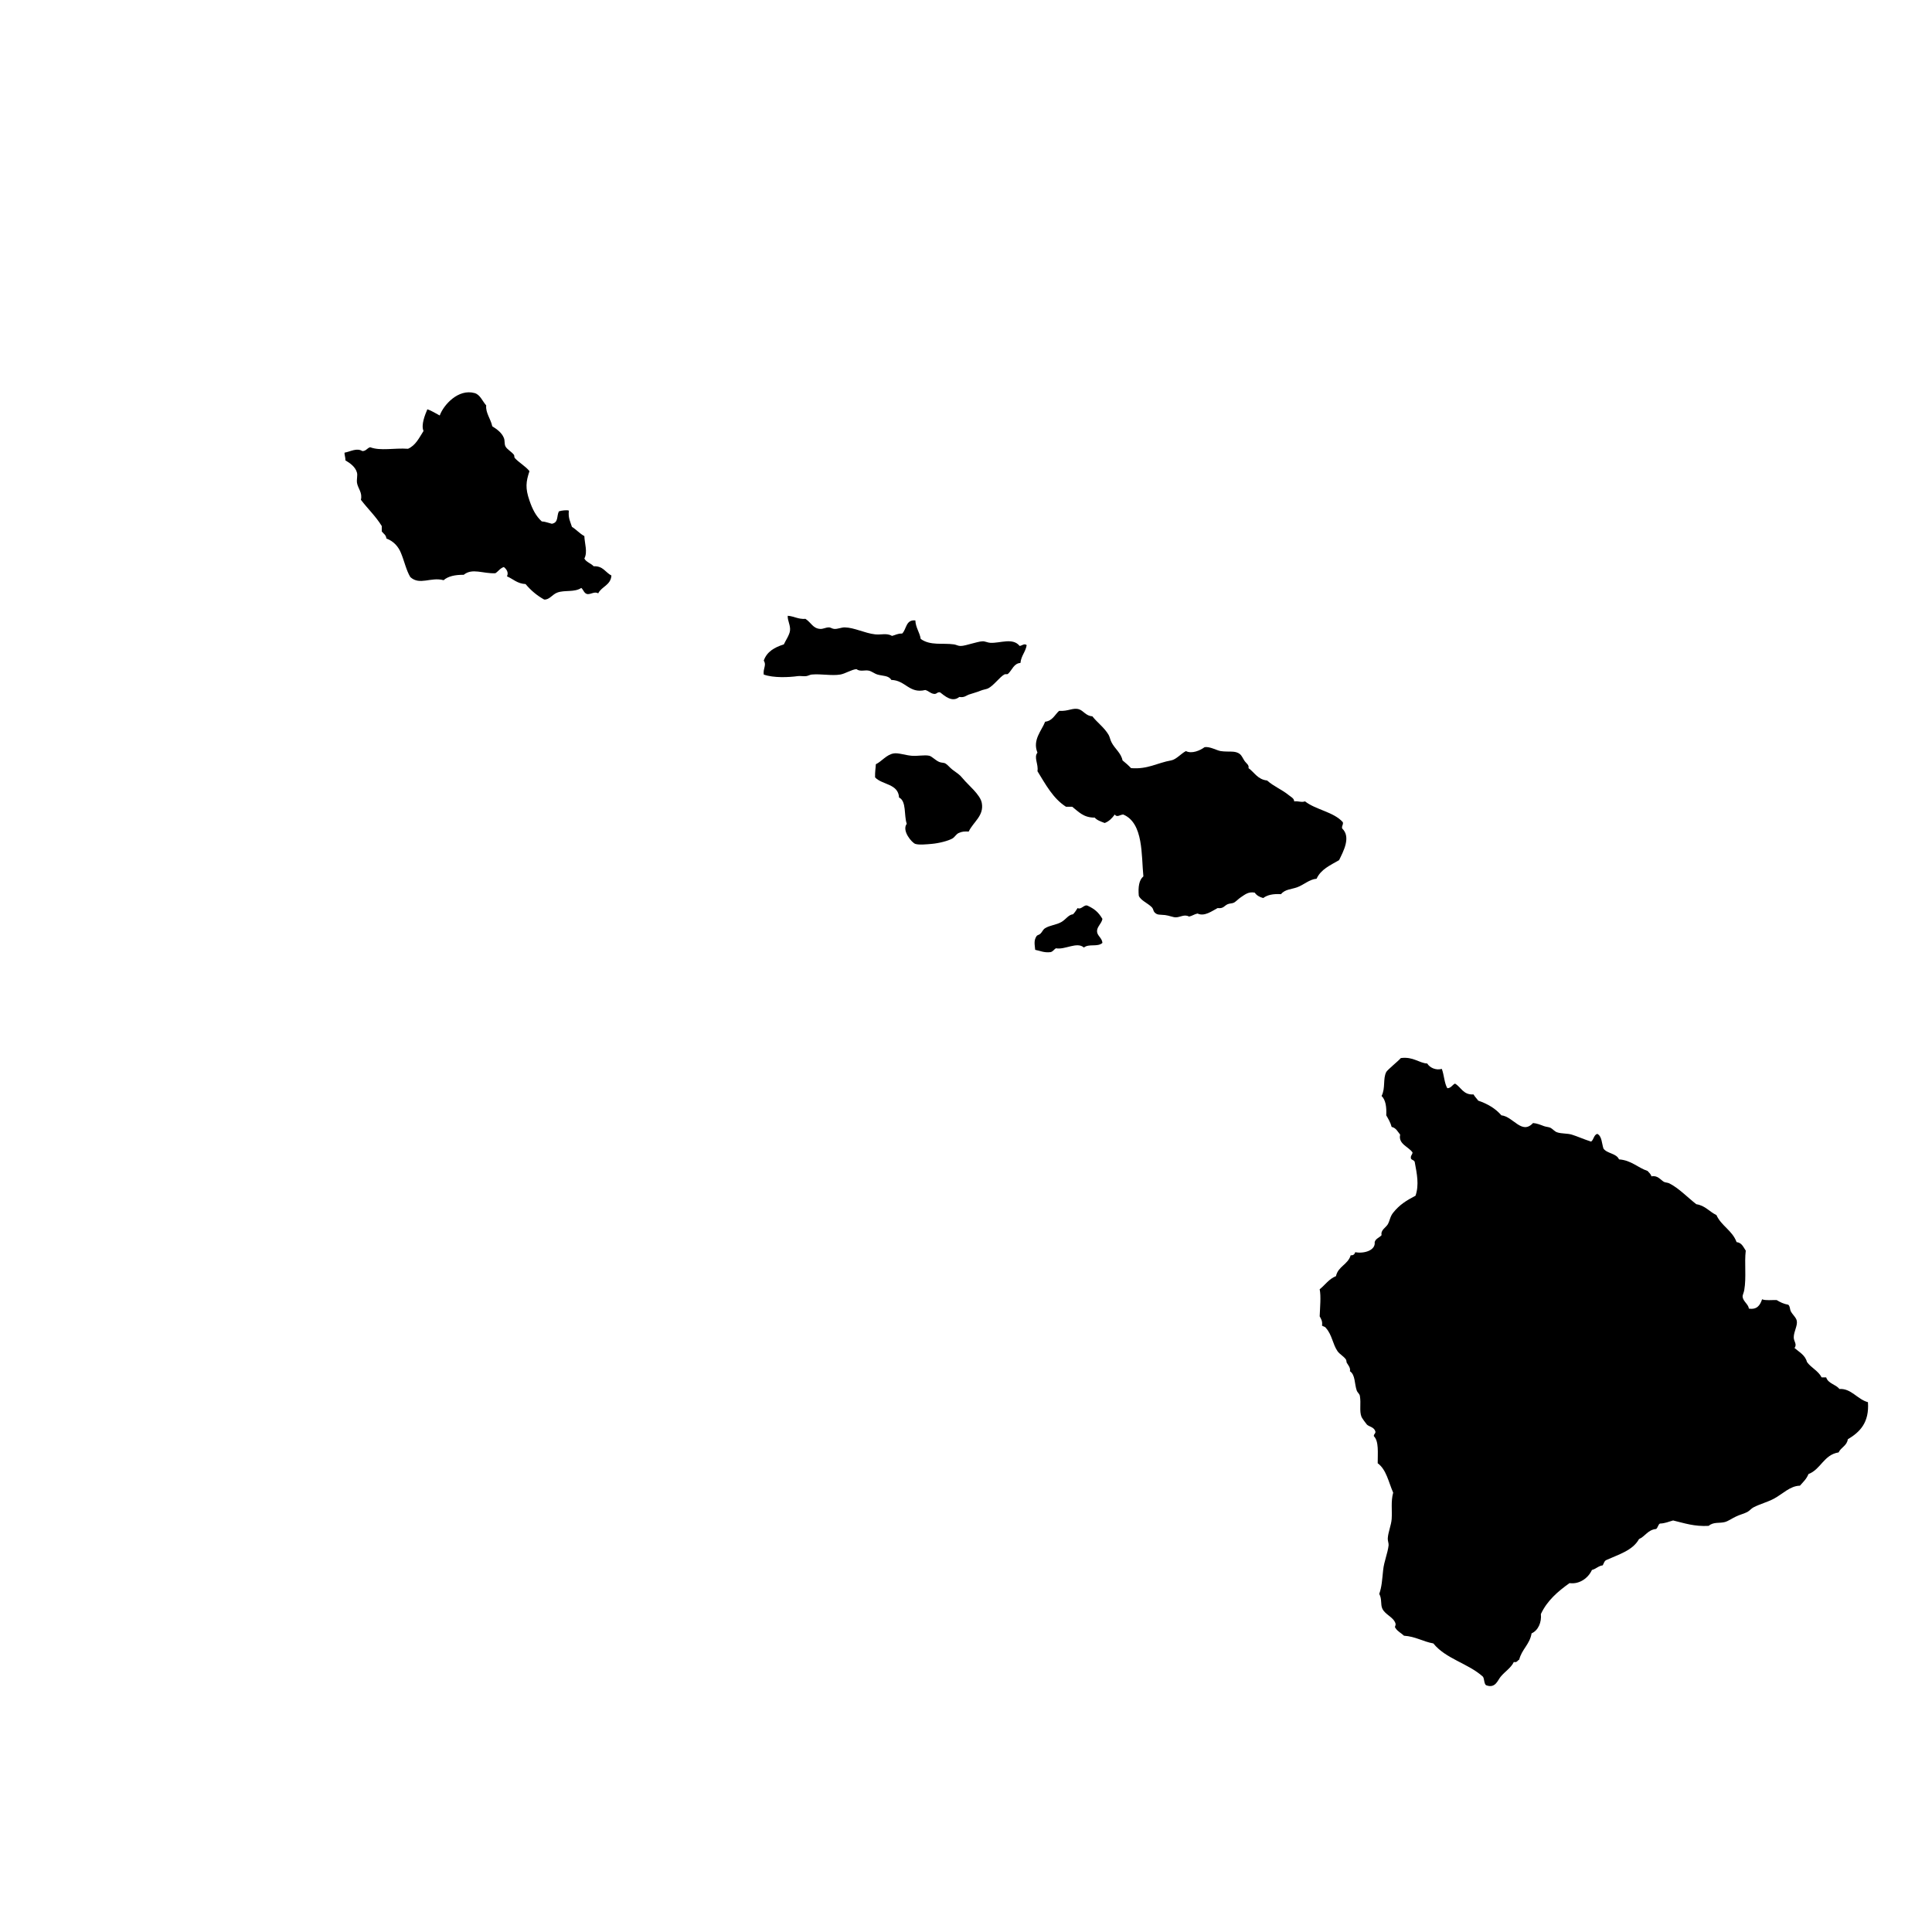 <svg
	xmlns="http://www.w3.org/2000/svg"
	viewBox="150 80 190 190"
	aria-label="Map of Hawaii">
	<path
		d="M120.172,105.804c1.31,0.166,2.229,0.711,3.274,1.142
		c0.359,0.929,1.415,1.168,1.894,1.982c1.422,0.147,2.224,0.917,3.651,1.065c1.068-0.658,2.118,0.38,3.192,0.451
		c0.513,0.039,0.879-0.289,1.374,0c0.896-0.162,0.962-1.165,1.817-1.366c0.13-0.36,0.371-0.602,0.607-0.841
		c0.489,0.248,0.726-0.242,1.298-0.147c-0.153-0.581-0.035-1.672,0.225-2.286c0-0.858,0-1.72,0-2.584
		c0.342-0.628,0.69-1.236,1.139-1.746c-0.071-0.814,0.419-1.056,0.684-1.522c0.248-1.074-0.313-1.493-0.602-2.133
		c-0.2-0.431-0.206-0.85-0.46-1.292c-0.838-0.475-1.245-1.386-2.431-1.519c-0.177-0.401-0.549-0.614-0.908-0.835
		c-0.555,0.658-1.693,0.28-2.508,0.682c-0.206-0.505-1.18-0.434-1.682-0.225c-0.153,0.378-0.324,0.726-0.607,0.835
		c-0.07,0.029-0.596,0.139-0.838,0.074c-0.501-0.133-0.66-1.121-1.062-1.215c-0.318-0.077-0.549,0.18-0.767,0.153
		c-0.449,0.578-0.974,0.744-1.741,1.142c-0.437,0.221-0.867,0.552-1.292,0.761c-0.271,0.124-0.607,0.212-0.92,0.377
		s-0.619,0.404-0.838,0.457c-0.159,0.042-0.844-0.077-1.215,0.074c-0.873,0.366-0.708,1.805-1.286,2.664
		c-0.425,0.622-1.269,0.791-1.67,1.292c-0.106,0.121-0.064,0.351-0.159,0.531c-0.13,0.251-0.266,0.266-0.307,0.458
		c-0.101,0.563,0.041,1.256,0.229,1.675C118.632,104.692,119.487,105.258,120.172,105.804z"/>
	<path
		d="M105.033,103.677c0.324-0.263,0.083-0.755-0.301-0.761
		C104.525,103.214,104.738,103.639,105.033,103.677z"/>
	<path
		d="M99.334,114.399c0.271,0.033,0.442,0.171,0.762,0.154
		c-0.101-0.561,0.289-0.625,0.448-0.915c0.064-0.23-0.071-0.28-0.065-0.458c0.644-0.947,1.139-2.05,1.971-2.811
		c1.092-0.188,2.076-0.318,2.891-0.911c-0.006-0.555,0.213-1.631,0.077-2.514c0.342-0.165,0.389-0.625,0.536-0.988
		c0.295-0.186,0.479-0.481,0.603-0.835c-0.178-0.304-0.277-0.685-0.685-0.761c-0.266,0.286-0.867,0.251-1.292,0.381
		c-0.112,0.313-0.23,0.661-0.454,0.911c-0.124,0.142-0.372,0.153-0.531,0.304c-0.153,0.147-0.313,0.431-0.454,0.61
		c-0.638,0.793-1.476,1.248-2.514,1.596c-0.371,0.817-1.257,1.121-1.752,1.829c-0.023,1.023-0.785,1.811-0.531,2.888
		C98.496,113.485,99.21,113.774,99.334,114.399z"/>
	<path
		id="oahu"
		name="Oahu"
		d="M190.129,124.134c-1.368-0.094-2.702,0.233-3.723-0.15
		c-0.307,0.077-0.39,0.375-0.767,0.378c-0.561-0.351-1.187,0.059-1.752,0.153c-0.03,0.188,0.1,0.486,0.082,0.761
		c0.431,0.254,0.985,0.623,1.139,1.212c0.071,0.26-0.047,0.655,0,0.994c0.089,0.558,0.555,0.956,0.384,1.669
		c0.666,0.876,1.469,1.628,2.053,2.584c0,0.18,0,0.357,0,0.531c0.165,0.218,0.425,0.336,0.454,0.69
		c0.714,0.271,1.18,0.791,1.439,1.442c0.325,0.776,0.514,1.693,0.915,2.354c0.926,0.846,2.012-0.036,3.274,0.307
		c0.442-0.393,1.132-0.537,1.976-0.531c0.855-0.693,1.882-0.095,3.115-0.154c0.295-0.188,0.472-0.499,0.832-0.61
		c0.242,0.188,0.501,0.531,0.307,0.915c0.607,0.259,1.009,0.72,1.829,0.761c0.507,0.608,1.109,1.121,1.829,1.522
		c0.524,0.035,0.784-0.496,1.292-0.685c0.72-0.271,1.681-0.003,2.359-0.457c0.219,0.18,0.266,0.542,0.602,0.607
		c0.407,0.018,0.685-0.283,1.063-0.077c0.336-0.678,1.232-0.793,1.298-1.75c-0.59-0.301-0.814-0.958-1.746-0.911
		c-0.266-0.295-0.727-0.396-0.915-0.761c0.343-0.643,0.023-1.469,0-2.207c-0.46-0.245-0.784-0.637-1.221-0.908
		c-0.147-0.481-0.39-0.873-0.301-1.596c-0.172-0.08-0.744-0.015-0.985,0.074c-0.236,0.484-0.018,1.095-0.69,1.218
		c-0.401-0.103-0.667-0.215-0.991-0.23c-0.561-0.507-0.921-1.194-1.21-2.056c-0.424-1.219-0.348-1.847,0-2.888
		c-0.371-0.475-1.009-0.82-1.445-1.292c-0.059-0.056-0.035-0.248-0.076-0.307c-0.236-0.313-0.69-0.543-0.838-0.835
		c-0.13-0.248-0.041-0.548-0.159-0.834c-0.213-0.54-0.737-0.891-1.139-1.142c-0.147-0.717-0.679-1.342-0.596-2.053
		c-0.401-0.457-0.596-1.065-1.15-1.218c-1.604-0.439-3.045,1.168-3.422,2.207c-0.401-0.204-0.755-0.452-1.216-0.611
		c-0.241,0.566-0.637,1.555-0.377,2.133C191.227,123.048,190.884,123.798,190.129,124.134z"/>
	<path
		id="molokai"
		name="Molokai"
		d="M225.107,146.337c0.962,0.348,2.479,0.277,3.352,0.154
		c0.247-0.036,0.572,0.041,0.838,0c0.194-0.03,0.348-0.136,0.524-0.154c0.95-0.085,1.971,0.142,2.814,0
		c0.478-0.077,1.133-0.504,1.593-0.531c0.36,0.277,0.82,0.062,1.222,0.15c0.295,0.068,0.554,0.298,0.843,0.38
		c0.502,0.151,1.109,0.083,1.363,0.531c1.404,0.035,1.758,1.375,3.339,0.991c0.325,0.085,0.49,0.327,0.838,0.38
		c0.307,0.047,0.313-0.201,0.613-0.153c0.461,0.357,1.192,1.026,1.895,0.457c0.501,0.083,0.666-0.139,0.926-0.23
		c0.508-0.171,0.755-0.221,1.139-0.377c0.266-0.115,0.584-0.15,0.755-0.23c0.537-0.254,1.162-1.13,1.599-1.369
		c0.147-0.077,0.277,0.015,0.378-0.074c0.396-0.36,0.566-1.032,1.216-1.064c0.07-0.717,0.501-1.074,0.613-1.75
		c-0.225-0.207-0.46,0.053-0.69,0.077c-0.685-0.844-1.899-0.259-2.885-0.307c-0.254-0.012-0.525-0.162-0.761-0.15
		c-0.319,0.009-0.726,0.15-1.068,0.227c-0.377,0.085-0.749,0.236-1.139,0.23c-0.2-0.003-0.413-0.127-0.602-0.153
		c-1.15-0.162-2.307,0.15-3.274-0.534c-0.112-0.682-0.489-1.08-0.531-1.823c-0.955-0.094-0.855,0.876-1.298,1.292
		c-0.425-0.018-0.66,0.147-0.991,0.23c-0.542-0.307-1.067-0.085-1.669-0.153c-1.021-0.115-2.029-0.661-2.968-0.684
		c-0.359-0.009-0.72,0.183-1.062,0.15c-0.207-0.018-0.331-0.156-0.531-0.15c-0.318,0.009-0.561,0.171-0.838,0.15
		c-0.726-0.05-0.867-0.608-1.445-0.988c-0.737,0.05-1.104-0.26-1.746-0.304c-0.035,0.472,0.277,0.911,0.224,1.442
		c-0.035,0.431-0.472,1.053-0.607,1.372c-0.902,0.283-1.67,0.705-1.977,1.599C225.408,145.408,225.031,145.715,225.107,146.337z"/>
	<path
		id="maui"
		name="Maui"
		d="M282.063,160.862c-0.896-1.023-2.643-1.207-3.723-2.053
		c-0.366,0.129-0.584-0.044-1.067,0c0.012-0.292-0.349-0.458-0.531-0.611c-0.69-0.563-1.481-0.858-2.13-1.442
		c-0.92-0.091-1.239-0.791-1.829-1.215c0.077-0.319-0.224-0.472-0.371-0.685c-0.147-0.203-0.277-0.534-0.467-0.687
		c-0.466-0.39-1.079-0.183-1.894-0.304c-0.39-0.059-1.109-0.49-1.599-0.378c-0.419,0.313-1.245,0.676-1.823,0.378
		c-0.437,0.209-0.955,0.829-1.445,0.914c-1.381,0.242-2.313,0.897-3.952,0.761c-0.26-0.274-0.543-0.522-0.838-0.761
		c-0.136-0.714-0.75-1.142-1.068-1.749c-0.147-0.269-0.177-0.546-0.301-0.761c-0.419-0.72-1.098-1.188-1.599-1.826
		c-0.625-0.033-0.873-0.54-1.292-0.682c-0.602-0.207-1.05,0.209-1.977,0.147c-0.431,0.384-0.643,0.982-1.374,1.068
		c-0.337,0.876-1.269,1.793-0.756,3.042c-0.383,0.475,0.118,1.136,0,1.823c0.803,1.301,1.528,2.679,2.809,3.499
		c0.206,0,0.413,0,0.613,0c0.613,0.475,1.104,1.08,2.207,1.065c0.235,0.269,0.619,0.392,0.984,0.531
		c0.443-0.165,0.732-0.486,0.991-0.834c0.213,0.327,0.531,0.006,0.832,0c2.012,0.843,1.771,4.023,1.982,6.083
		c-0.431,0.354-0.525,1.05-0.454,1.902c0.188,0.469,0.885,0.726,1.292,1.142c0.13,0.136,0.147,0.357,0.224,0.454
		c0.289,0.342,0.52,0.245,1.074,0.307c0.359,0.041,0.803,0.23,1.056,0.224c0.431-0.006,0.85-0.336,1.298-0.074
		c0.313-0.065,0.514-0.239,0.838-0.301c0.673,0.327,1.428-0.254,1.971-0.537c0.59,0.074,0.637-0.227,0.991-0.38
		c0.2-0.088,0.437-0.065,0.607-0.15c0.219-0.115,0.472-0.396,0.685-0.531c0.425-0.277,0.737-0.569,1.368-0.457
		c0.184,0.271,0.473,0.439,0.838,0.531c0.396-0.31,0.991-0.428,1.747-0.38c0.383-0.487,1.038-0.475,1.599-0.682
		c0.648-0.239,1.191-0.778,1.899-0.837c0.419-0.929,1.356-1.328,2.212-1.826c0.407-0.846,1.204-2.268,0.301-3.118
		C281.933,161.189,282.115,161.145,282.063,160.862z"/>
	<path
		id="lanai"
		name="Lanai"
		d="M240.016,162.992c0.366,0.121,1.139,0.039,1.6,0
		c0.72-0.062,1.622-0.292,2.047-0.531c0.236-0.136,0.359-0.419,0.613-0.537c0.36-0.165,0.578-0.159,0.991-0.147
		c0.454-0.961,1.522-1.546,1.286-2.814c-0.147-0.817-1.351-1.773-1.829-2.36c-0.395-0.484-0.549-0.525-1.062-0.915
		c-0.266-0.204-0.472-0.487-0.685-0.604c-0.159-0.092-0.396-0.059-0.613-0.151c-0.407-0.186-0.726-0.554-0.979-0.61
		c-0.478-0.104-1.15,0.056-1.752,0c-0.661-0.062-1.298-0.304-1.746-0.227c-0.708,0.115-1.192,0.799-1.753,1.062
		c-0.012,0.333-0.094,0.743-0.076,1.292c0.696,0.749,2.283,0.604,2.359,1.982c0.749,0.36,0.467,1.761,0.756,2.584
		C238.659,161.694,239.68,162.883,240.016,162.992z"/>
	<path
		id="kahoolawe"
		name="Kahoolawe"
		d="M251.804,173.41c0.489,0.089,0.861,0.304,1.51,0.225
		c0.254-0.056,0.337-0.274,0.537-0.378c0.879,0.174,2.064-0.678,2.743-0.074c0.508-0.407,1.346-0.015,1.823-0.457
		c-0.041-0.504-0.525-0.693-0.531-1.142c-0.012-0.448,0.442-0.74,0.531-1.215c-0.378-0.637-0.755-0.971-1.445-1.295
		c-0.36-0.171-0.632,0.431-0.997,0.227c-0.13,0.218-0.277,0.428-0.448,0.611c-0.454,0.044-0.69,0.496-1.139,0.758
		c-0.484,0.286-1.127,0.316-1.604,0.611c-0.236,0.147-0.271,0.357-0.455,0.531c-0.13,0.133-0.313,0.142-0.377,0.23
		C251.626,172.505,251.774,172.956,251.804,173.41z"/>
	<path
		id="hawaii"
		name="Hawaii"
		d="M307.69,192.953c-0.171-0.507-0.147-1.221-0.607-1.445
		c-0.354,0.104-0.337,0.575-0.608,0.761c-0.684-0.215-1.38-0.528-1.905-0.688c-0.442-0.133-0.991-0.074-1.445-0.227
		c-0.26-0.091-0.442-0.351-0.679-0.457c-0.153-0.065-0.437-0.083-0.607-0.15c-0.401-0.151-0.685-0.269-1.073-0.304
		c-1.109,1.189-1.936-0.634-3.115-0.758c-0.572-0.667-1.352-1.13-2.277-1.445c-0.147-0.212-0.33-0.372-0.46-0.608
		c-1.026,0.056-1.21-0.714-1.823-1.068c-0.277,0.13-0.372,0.439-0.755,0.458c-0.301-0.511-0.313-1.31-0.543-1.903
		c-0.584,0.162-1.186-0.118-1.434-0.531c-0.785-0.033-1.381-0.699-2.596-0.534c-0.242,0.289-1.334,1.165-1.434,1.372
		c-0.343,0.658-0.06,1.578-0.46,2.357c0.4,0.38,0.501,1.074,0.46,1.903c0.2,0.351,0.413,0.693,0.53,1.139
		c0.438,0.094,0.591,0.466,0.838,0.758c-0.206,0.929,0.82,1.177,1.216,1.752c-0.012,0.25-0.219,0.289-0.153,0.607
		c0.088,0.159,0.359,0.147,0.377,0.377c0.201,1.098,0.442,2.186,0.071,3.271c-0.908,0.478-1.563,0.876-2.2,1.673
		c-0.319,0.401-0.313,0.767-0.531,1.145c-0.201,0.333-0.714,0.56-0.607,1.062c-0.213,0.248-0.585,0.331-0.679,0.685
		c0.101,0.808-1.032,1.156-1.912,0.991c-0.059,0.186-0.171,0.327-0.448,0.301c-0.259,0.912-1.244,1.091-1.445,2.053
		c-0.696,0.274-1.067,0.867-1.604,1.292c0.142,0.693,0.035,1.731,0,2.664c0.136,0.248,0.295,0.475,0.23,0.912
		c0.117,0.091,0.313,0.094,0.383,0.23c0.603,0.667,0.661,1.581,1.139,2.28c0.219,0.315,0.62,0.499,0.838,0.834
		c0.047,0.083,0.041,0.251,0.071,0.304c0.136,0.227,0.395,0.516,0.313,0.834c0.543,0.363,0.437,1.239,0.672,1.903
		c0.083,0.218,0.277,0.315,0.308,0.534c0.13,0.755-0.071,1.475,0.159,2.056c0.047,0.121,0.472,0.699,0.53,0.755
		c0.219,0.218,0.708,0.23,0.838,0.688c0.023,0.224-0.177,0.233-0.153,0.454c0.508,0.504,0.372,1.658,0.378,2.664
		c0.855,0.616,1.073,1.873,1.522,2.891c-0.242,0.873-0.089,1.74-0.148,2.584c-0.047,0.64-0.342,1.263-0.383,1.903
		c-0.018,0.224,0.094,0.463,0.082,0.681c-0.088,0.791-0.448,1.593-0.536,2.434c-0.112,1.05-0.13,1.614-0.384,2.357
		c0.283,0.507,0.106,1.012,0.301,1.445c0.283,0.608,1.074,0.811,1.292,1.445c0.071,0.263-0.136,0.322,0,0.458
		c0.2,0.339,0.566,0.496,0.838,0.761c1.139,0.077,1.858,0.575,2.891,0.761c1.204,1.51,3.451,1.974,4.873,3.269
		c0.153,0.218,0.095,0.661,0.301,0.834c0.921,0.366,1.15-0.483,1.445-0.834c0.413-0.501,1.033-0.882,1.292-1.446
		c0.337,0.077,0.349-0.156,0.531-0.23c0.248-1.018,1.038-1.499,1.216-2.584c0.66-0.292,0.996-1.097,0.914-1.899
		c0.619-1.331,1.676-2.227,2.814-3.042c1.003,0.136,1.858-0.522,2.206-1.295c0.407-0.097,0.619-0.395,1.062-0.454
		c0.112-0.189,0.153-0.452,0.384-0.534c1.203-0.545,2.566-0.929,3.186-2.05c0.626-0.274,0.861-0.915,1.682-0.991
		c0.177-0.13,0.183-0.422,0.372-0.534c0.519-0.015,0.873-0.191,1.298-0.304c1.091,0.26,2.076,0.611,3.498,0.531
		c0.478-0.416,1.068-0.233,1.599-0.378c0.331-0.091,0.696-0.357,1.068-0.531c0.365-0.186,0.826-0.289,1.139-0.458
		c0.224-0.124,0.383-0.342,0.607-0.457c0.637-0.327,1.351-0.507,1.977-0.835c0.885-0.466,1.61-1.277,2.584-1.292
		c0.307-0.351,0.654-0.664,0.838-1.142c1.232-0.469,1.498-1.896,2.967-2.132c0.23-0.501,0.814-0.646,0.903-1.289
		c1.18-0.705,2.123-1.631,1.981-3.649c-1.05-0.283-1.646-1.375-2.808-1.298c-0.349-0.46-1.104-0.52-1.298-1.139
		c-0.153,0-0.301,0-0.448,0c-0.337-0.661-1.039-0.944-1.445-1.52c-0.178-0.684-0.762-0.967-1.222-1.372
		c0.283-0.386-0.089-0.646-0.076-1.062c0.006-0.554,0.383-1.129,0.301-1.596c-0.054-0.348-0.461-0.655-0.608-0.988
		c-0.094-0.227-0.035-0.401-0.224-0.607c-0.46-0.083-0.814-0.254-1.145-0.46c-0.479-0.021-1.08,0.067-1.439-0.077
		c-0.207,0.625-0.525,1.036-1.298,0.915c-0.042-0.425-0.543-0.678-0.614-1.142c-0.018-0.221,0.112-0.389,0.16-0.684
		c0.218-1.269,0-2.646,0.147-3.876c-0.236-0.342-0.384-0.782-0.903-0.838c-0.413-1.142-1.504-1.593-1.982-2.661
		c-0.695-0.325-1.097-0.932-1.976-1.065c-0.879-0.679-1.711-1.575-2.661-2.053c-0.159-0.08-0.396-0.071-0.537-0.153
		c-0.307-0.183-0.631-0.669-1.215-0.531c-0.065-0.242-0.242-0.366-0.378-0.531c-0.985-0.333-1.593-1.05-2.813-1.142
		C308.959,193.407,308.044,193.46,307.69,192.953z"/>
</svg>
